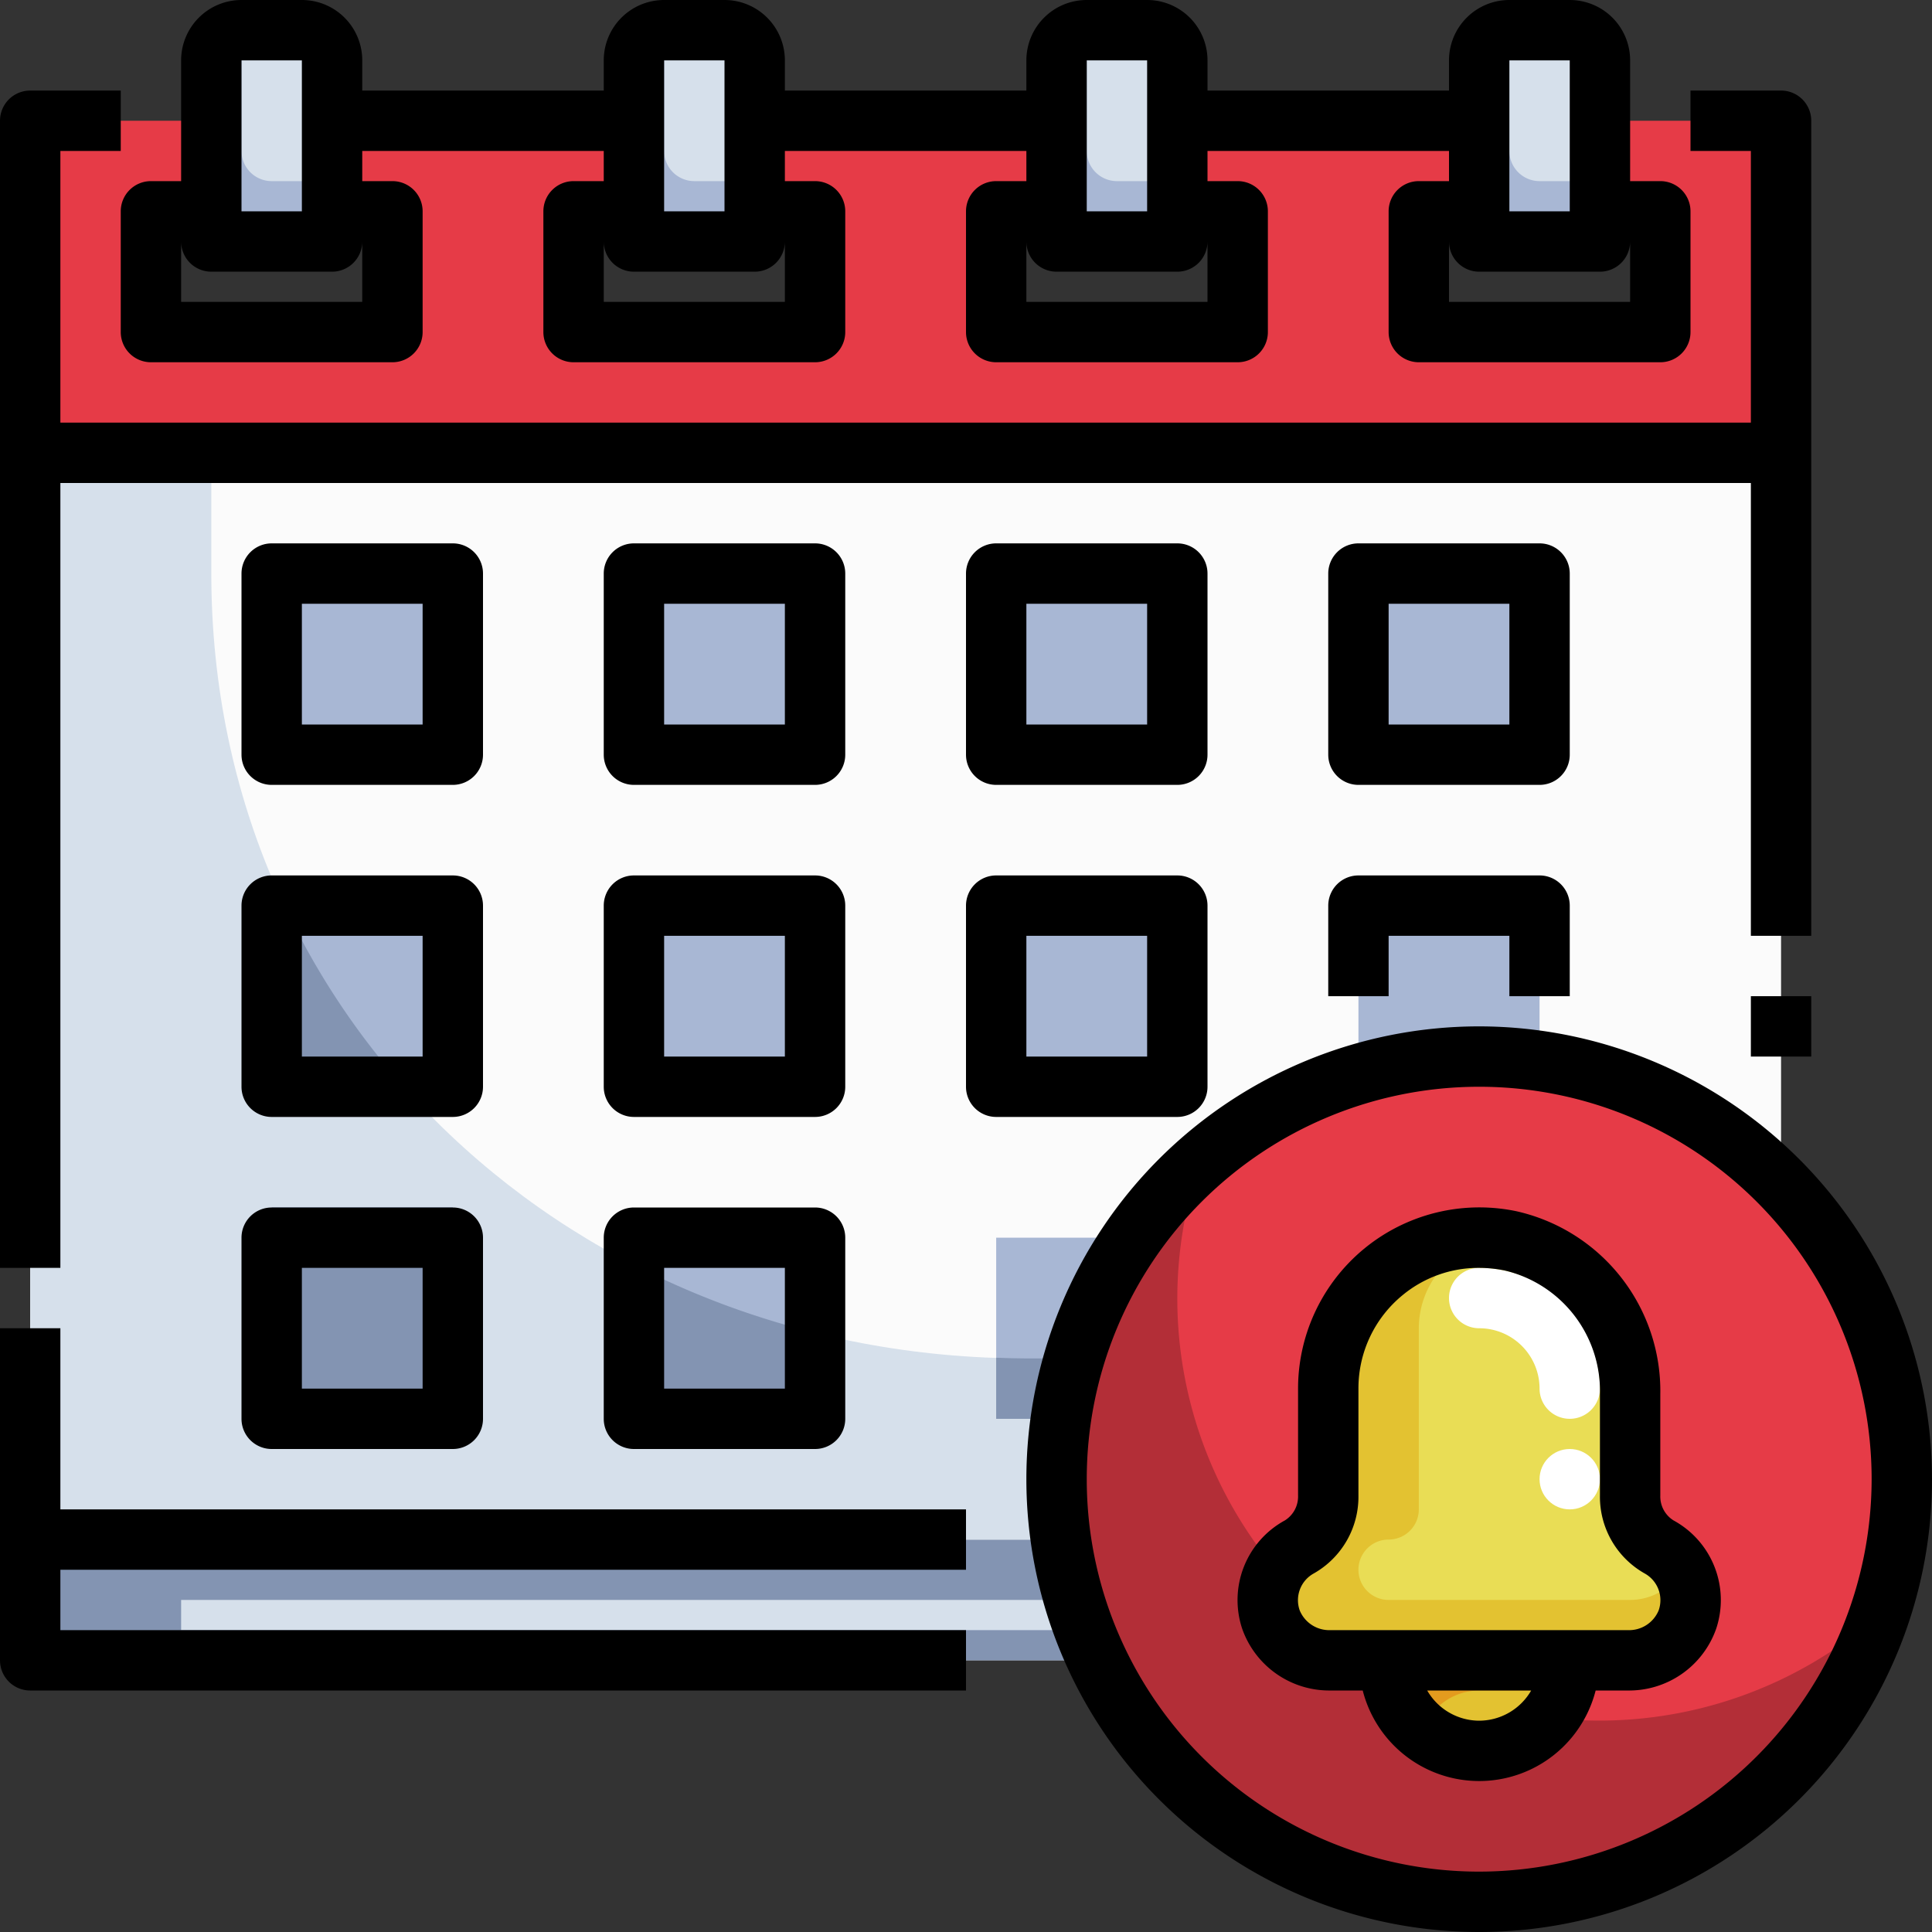 <svg xmlns="http://www.w3.org/2000/svg" viewBox="0 0 64 64"><rect x="0" y="0" width="64" height="64" fill="#333333" stroke="none"/><g id="_16-Alert" data-name="16-Alert"><rect x="1" y="51" width="58" height="4" style="fill:#d6e0eb"/><polygon points="1 55 1 51 59 51 59 53 6 53 6 54 59 54 59 55 1 55" style="fill:#8394b2"/><rect x="1" y="15" width="58" height="36" style="fill:#fbfbfb"/><path d="M1,15V51H59V45H34C19.088,45,7,33.912,7,19V15Z" style="fill:#d6e0eb"/><path d="M1,4V15H59V4Zm12,7H5V7h8Zm14,0H19V7h8Zm14,0H33V7h8Zm14,0H47V7h8Z" style="fill:#e63b47"/><path d="M8,1h2a1,1,0,0,1,1,1V8a0,0,0,0,1,0,0H7A0,0,0,0,1,7,8V2A1,1,0,0,1,8,1Z" style="fill:#d6e0eb"/><path d="M10,6H9A1,1,0,0,1,8,5V2A1,1,0,0,1,9,1H8A1,1,0,0,0,7,2V8h4V5A1,1,0,0,1,10,6Z" style="fill:#a8b7d4"/><path d="M22,1h2a1,1,0,0,1,1,1V8a0,0,0,0,1,0,0H21a0,0,0,0,1,0,0V2A1,1,0,0,1,22,1Z" style="fill:#d6e0eb"/><path d="M24,6H23a1,1,0,0,1-1-1V2a1,1,0,0,1,1-1H22a1,1,0,0,0-1,1V8h4V5A1,1,0,0,1,24,6Z" style="fill:#a8b7d4"/><path d="M36,1h2a1,1,0,0,1,1,1V8a0,0,0,0,1,0,0H35a0,0,0,0,1,0,0V2A1,1,0,0,1,36,1Z" style="fill:#d6e0eb"/><path d="M38,6H37a1,1,0,0,1-1-1V2a1,1,0,0,1,1-1H36a1,1,0,0,0-1,1V8h4V5A1,1,0,0,1,38,6Z" style="fill:#a8b7d4"/><path d="M50,1h2a1,1,0,0,1,1,1V8a0,0,0,0,1,0,0H49a0,0,0,0,1,0,0V2A1,1,0,0,1,50,1Z" style="fill:#d6e0eb"/><path d="M52,6H51a1,1,0,0,1-1-1V2a1,1,0,0,1,1-1H50a1,1,0,0,0-1,1V8h4V5A1,1,0,0,1,52,6Z" style="fill:#a8b7d4"/><rect x="9" y="19" width="6" height="6" style="fill:#a8b7d4"/><rect x="21" y="19" width="6" height="6" style="fill:#a8b7d4"/><rect x="33" y="19" width="6" height="6" style="fill:#a8b7d4"/><rect x="45" y="19" width="6" height="6" style="fill:#a8b7d4"/><rect x="9" y="30" width="6" height="6" style="fill:#a8b7d4"/><rect x="21" y="30" width="6" height="6" style="fill:#a8b7d4"/><rect x="33" y="30" width="6" height="6" style="fill:#a8b7d4"/><rect x="21" y="41" width="6" height="6" style="fill:#a8b7d4"/><rect x="9" y="40" width="6" height="6" style="fill:#8394b2"/><rect x="45" y="30" width="6" height="6" style="fill:#a8b7d4"/><path d="M9,36h4.377a25.157,25.157,0,0,1-3.954-6H9Z" style="fill:#8394b2"/><path d="M27,47V44.149A27.6,27.6,0,0,1,21,41.9V47Z" style="fill:#8394b2"/><rect x="9" y="40" width="6" height="6" style="fill:#8394b2"/><rect x="33" y="41" width="6" height="6" style="fill:#a8b7d4"/><path d="M39,47V45H34c-.335,0-.668-.012-1-.023V47Z" style="fill:#8394b2"/><circle cx="49" cy="49" r="14" style="fill:#e63b47"/><path d="M39,43a13.971,13.971,0,0,1,.748-4.488,13.991,13.991,0,1,0,22.5,14.976A13.984,13.984,0,0,1,39,43Z" style="fill:#b32e37"/><path d="M46,55h6a3,3,0,0,1-6,0Z" style="fill:#e3c231"/><path d="M54.96,51.24a2.028,2.028,0,0,1,.94,2.41A2.048,2.048,0,0,1,53.92,55H44.08a2.048,2.048,0,0,1-1.98-1.35,2.028,2.028,0,0,1,.94-2.41,1.915,1.915,0,0,0,.96-1.7V46a5.008,5.008,0,0,1,6.03-4.9A5.128,5.128,0,0,1,54,46.19v3.35A1.915,1.915,0,0,0,54.96,51.24Z" style="fill:#e9dd55"/><path d="M49,56h2.817A2.986,2.986,0,0,0,52,55H46a2.978,2.978,0,0,0,1.125,2.326A1.994,1.994,0,0,1,49,56Z" style="fill:#e39b1e"/><path d="M54,53H46a1,1,0,0,1,0-2,1,1,0,0,0,1-1V44a2.99,2.99,0,0,1,2.6-2.96A5,5,0,0,0,44,46v3.54a1.915,1.915,0,0,1-.96,1.7,2.028,2.028,0,0,0-.94,2.41A2.048,2.048,0,0,0,44.08,55h9.84a2.048,2.048,0,0,0,1.98-1.35A2.026,2.026,0,0,0,55.724,52,1.99,1.99,0,0,1,54,53Z" style="fill:#e3c231"/><path d="M52,47a1,1,0,0,1-1-1,2,2,0,0,0-2-2,1,1,0,0,1,0-2,4,4,0,0,1,4,4A1,1,0,0,1,52,47Z" style="fill:#fff"/><circle cx="52" cy="49" r="1" style="fill:#fff"/><path d="M2,44H0V55a1,1,0,0,0,1,1H32V54H2V52H32V50H2Z"/><rect x="58" y="33" width="2" height="2"/><path d="M2,16H58V31h2V4a1,1,0,0,0-1-1H56V5h2v9H2V5H4V3H1A1,1,0,0,0,0,4V42H2Z"/><path d="M4,11a1,1,0,0,0,1,1h8a1,1,0,0,0,1-1V7a1,1,0,0,0-1-1H12V5h8V6H19a1,1,0,0,0-1,1v4a1,1,0,0,0,1,1h8a1,1,0,0,0,1-1V7a1,1,0,0,0-1-1H26V5h8V6H33a1,1,0,0,0-1,1v4a1,1,0,0,0,1,1h8a1,1,0,0,0,1-1V7a1,1,0,0,0-1-1H40V5h8V6H47a1,1,0,0,0-1,1v4a1,1,0,0,0,1,1h8a1,1,0,0,0,1-1V7a1,1,0,0,0-1-1H54V2a2,2,0,0,0-2-2H50a2,2,0,0,0-2,2V3H40V2a2,2,0,0,0-2-2H36a2,2,0,0,0-2,2V3H26V2a2,2,0,0,0-2-2H22a2,2,0,0,0-2,2V3H12V2a2,2,0,0,0-2-2H8A2,2,0,0,0,6,2V6H5A1,1,0,0,0,4,7ZM53,9a1,1,0,0,0,1-1v2H48V8a1,1,0,0,0,1,1ZM50,2h2V7H50ZM39,9a1,1,0,0,0,1-1v2H34V8a1,1,0,0,0,1,1ZM36,2h2V7H36ZM25,9a1,1,0,0,0,1-1v2H20V8a1,1,0,0,0,1,1ZM22,2h2V7H22ZM8,2h2V7H8ZM6,8A1,1,0,0,0,7,9h4a1,1,0,0,0,1-1v2H6Z"/><path d="M16,19a1,1,0,0,0-1-1H9a1,1,0,0,0-1,1v6a1,1,0,0,0,1,1h6a1,1,0,0,0,1-1Zm-2,5H10V20h4Z"/><path d="M28,19a1,1,0,0,0-1-1H21a1,1,0,0,0-1,1v6a1,1,0,0,0,1,1h6a1,1,0,0,0,1-1Zm-2,5H22V20h4Z"/><path d="M33,18a1,1,0,0,0-1,1v6a1,1,0,0,0,1,1h6a1,1,0,0,0,1-1V19a1,1,0,0,0-1-1Zm5,6H34V20h4Z"/><path d="M52,19a1,1,0,0,0-1-1H45a1,1,0,0,0-1,1v6a1,1,0,0,0,1,1h6a1,1,0,0,0,1-1Zm-2,5H46V20h4Z"/><path d="M16,30a1,1,0,0,0-1-1H9a1,1,0,0,0-1,1v6a1,1,0,0,0,1,1h6a1,1,0,0,0,1-1Zm-2,5H10V31h4Z"/><path d="M28,30a1,1,0,0,0-1-1H21a1,1,0,0,0-1,1v6a1,1,0,0,0,1,1h6a1,1,0,0,0,1-1Zm-2,5H22V31h4Z"/><path d="M40,36V30a1,1,0,0,0-1-1H33a1,1,0,0,0-1,1v6a1,1,0,0,0,1,1h6A1,1,0,0,0,40,36Zm-2-1H34V31h4Z"/><path d="M52,33V30a1,1,0,0,0-1-1H45a1,1,0,0,0-1,1v3h2V31h4v2Z"/><path d="M15,40H9a1,1,0,0,0-1,1v6a1,1,0,0,0,1,1h6a1,1,0,0,0,1-1V41A1,1,0,0,0,15,40Zm-1,6H10V42h4Z"/><path d="M27,40H21a1,1,0,0,0-1,1v6a1,1,0,0,0,1,1h6a1,1,0,0,0,1-1V41A1,1,0,0,0,27,40Zm-1,6H22V42h4Z"/><path d="M49,34A15,15,0,1,0,64,49,15.017,15.017,0,0,0,49,34Zm0,28A13,13,0,1,1,62,49,13.015,13.015,0,0,1,49,62Z"/><path d="M55.438,50.366A.932.932,0,0,1,55,49.541V46.188a6.107,6.107,0,0,0-4.77-6.065A6.005,6.005,0,0,0,43,46v3.541a.933.933,0,0,1-.439.826,3.005,3.005,0,0,0-1.412,3.587A3.06,3.06,0,0,0,44.084,56h1.058a3.981,3.981,0,0,0,7.716,0h1.058a3.06,3.06,0,0,0,2.935-2.047A3.005,3.005,0,0,0,55.438,50.366ZM49,57a1.993,1.993,0,0,1-1.722-1h3.444A1.993,1.993,0,0,1,49,57Zm5.944-3.651A1.06,1.06,0,0,1,53.916,54H44.084a1.06,1.06,0,0,1-1.028-.65,1.011,1.011,0,0,1,.465-1.228A2.918,2.918,0,0,0,45,49.541V46a3.988,3.988,0,0,1,1.467-3.1A3.943,3.943,0,0,1,48.992,42a4.3,4.3,0,0,1,.846.085A4.1,4.1,0,0,1,53,46.188v3.353a2.915,2.915,0,0,0,1.479,2.58A1.012,1.012,0,0,1,54.944,53.349Z"/></g></svg>